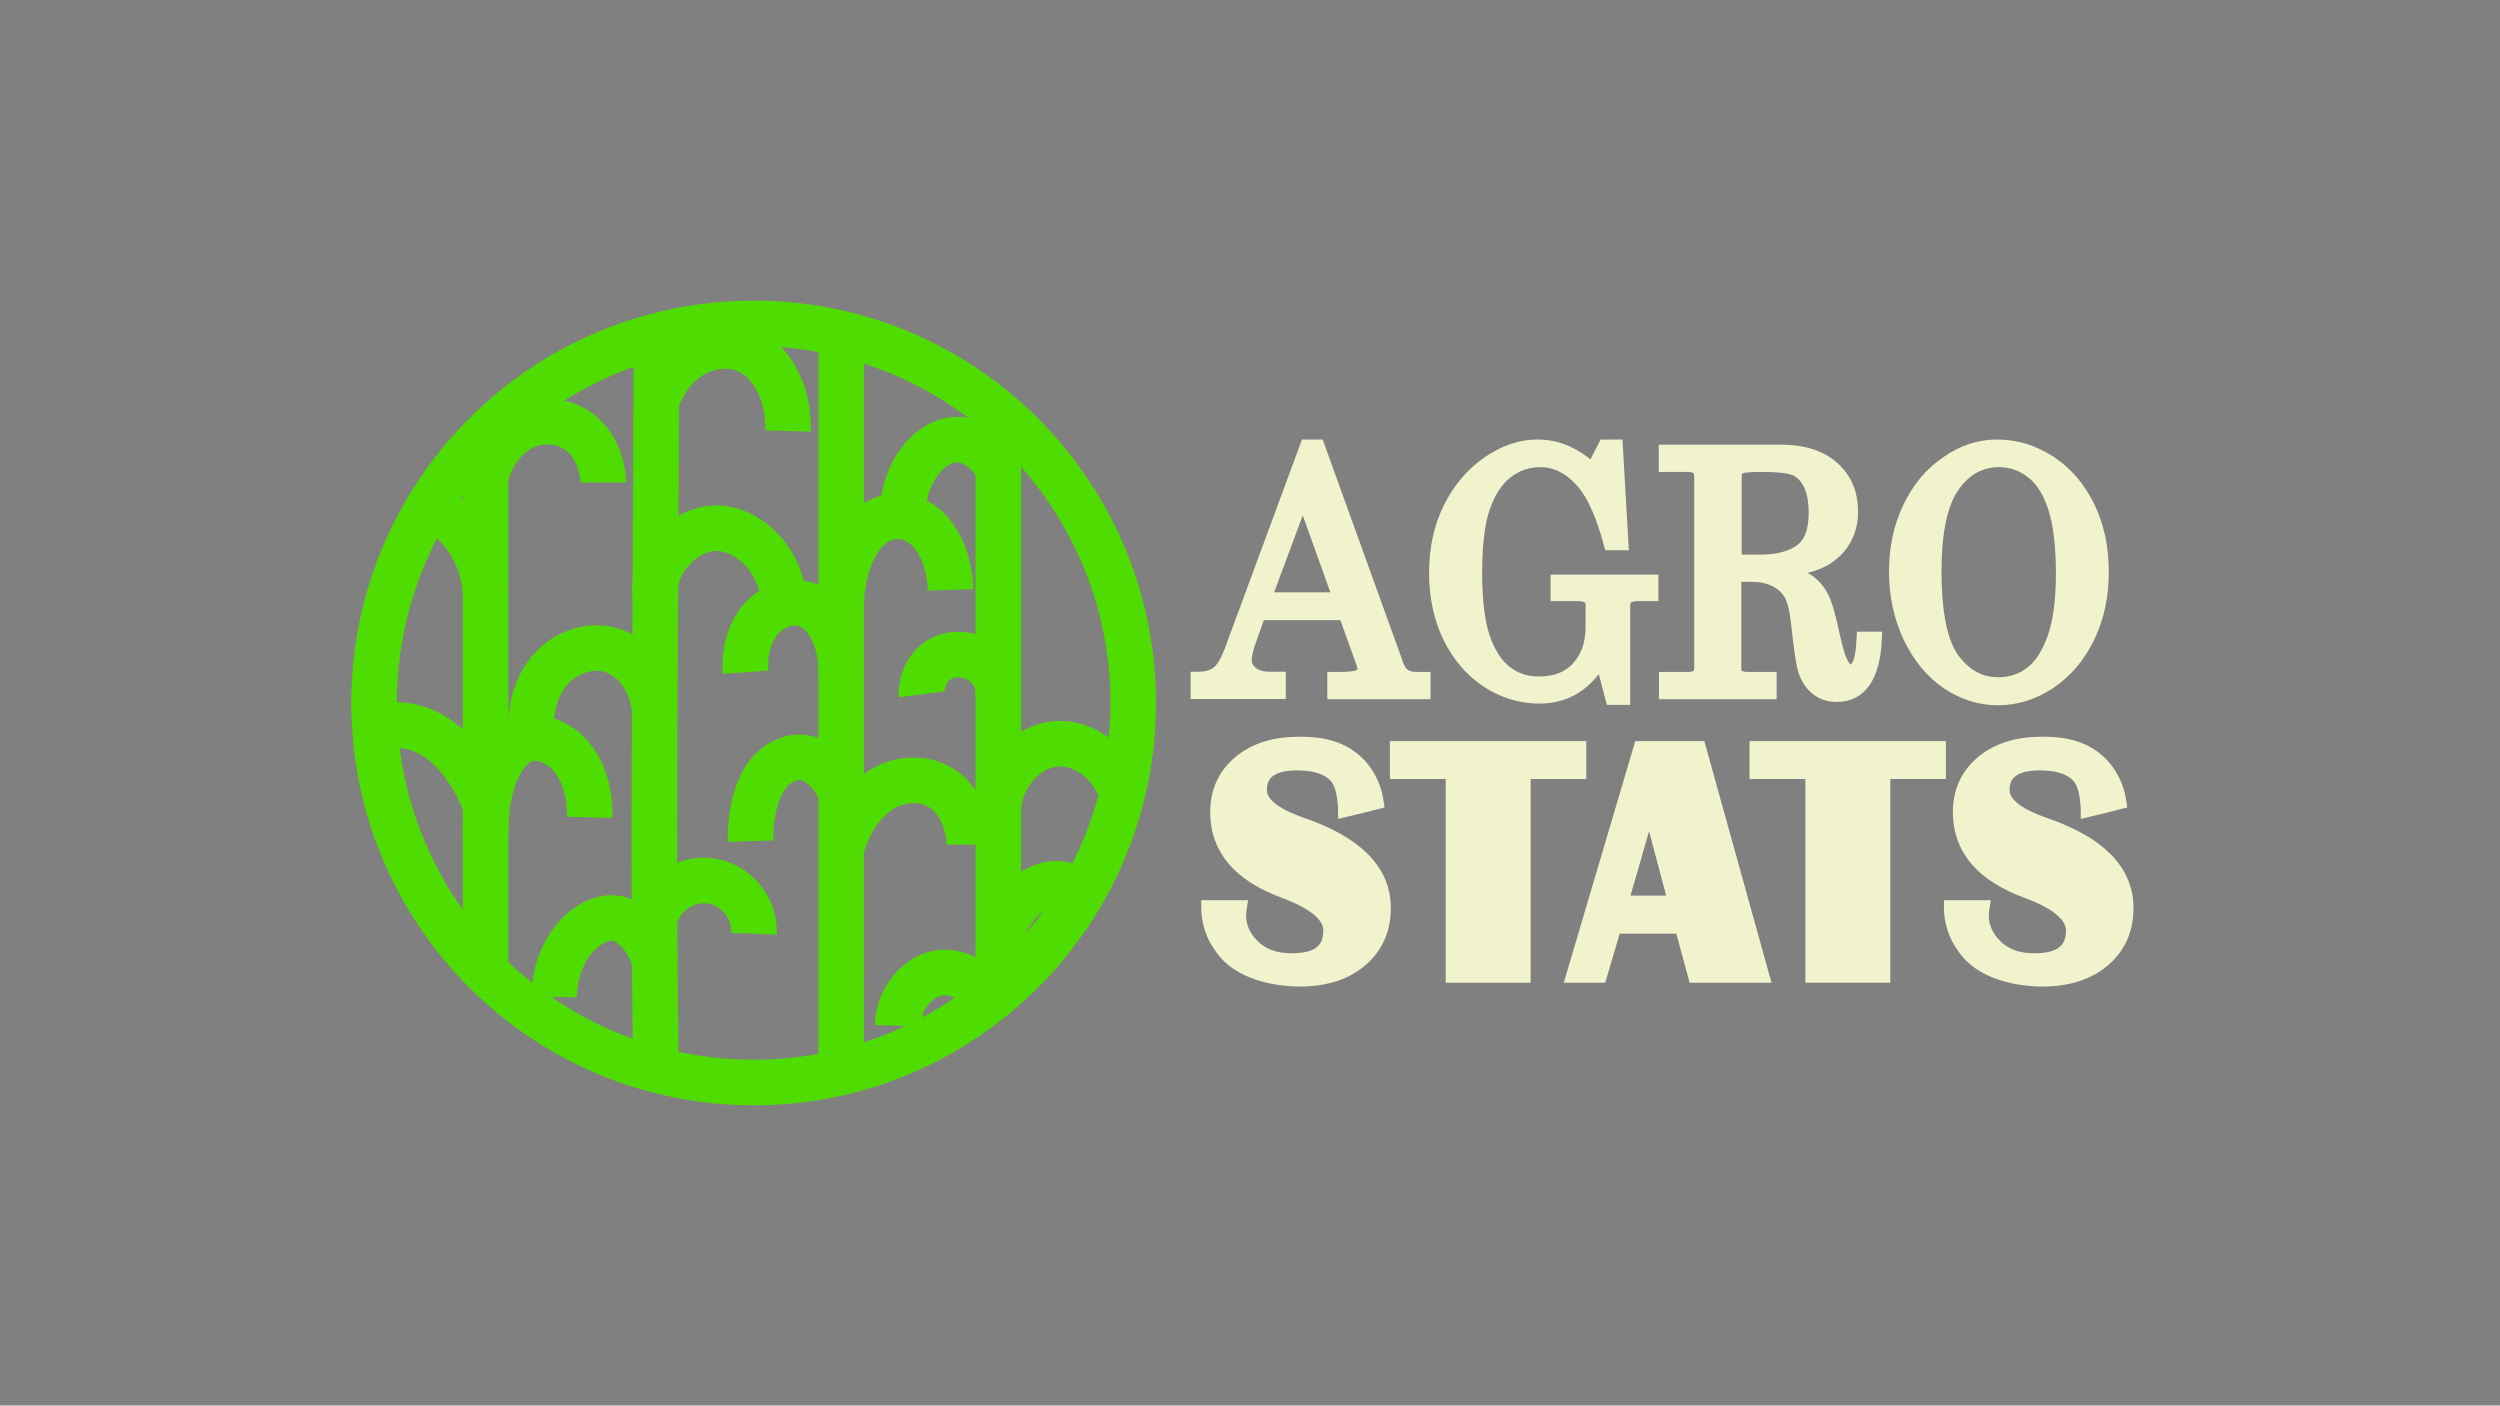 <?xml version="1.0" encoding="utf-8"?>
<!-- Generator: Adobe Illustrator 28.0.0, SVG Export Plug-In . SVG Version: 6.00 Build 0)  -->
<svg version="1.1" id="Camada_1" xmlns="http://www.w3.org/2000/svg" xmlns:xlink="http://www.w3.org/1999/xlink" x="0px" y="0px"
	 viewBox="0 0 1366 768" style="enable-background:new 0 0 1366 768;" xml:space="preserve">
<rect x="0" y="0" width="1366" height="768" fill="#808080" stroke="none"/>
<style type="text/css">
	.st0{fill:#00491E;}
	.st1{fill:#4FDC00;}
	.st2{fill:#F1F3CC;}
	.st3{fill:#F1F3CC;stroke:#F1F3CC;stroke-width:8.297;stroke-miterlimit:10;}
	.st4{fill:none;stroke:#4FDC00;stroke-width:24.892;stroke-miterlimit:10;}
</style>
<g>
	<path class="st0" d="M3534.9,670.5h-159.9c-27.1,0-49.1-22-49.1-49.1V146.6c0-27.1,22-49.1,49.1-49.1h159.9
		c27.1,0,49.1,22,49.1,49.1v474.9C3584,648.5,3562,670.5,3534.9,670.5z"/>
	<path class="st1" d="M3220.6,670.5h-165.5c-25.5,0-46.3-20.7-46.3-46.3V143.8c0-25.5,20.7-46.3,46.3-46.3h165.5
		c25.5,0,46.3,20.7,46.3,46.3v480.5C3266.9,649.8,3246.2,670.5,3220.6,670.5z"/>
	<path class="st2" d="M3855.4,670.5h-166.5c-25.3,0-45.7-20.5-45.7-45.7V143.2c0-25.3,20.5-45.7,45.7-45.7h166.5
		c25.3,0,45.7,20.5,45.7,45.7v481.5C3901.1,650,3880.6,670.5,3855.4,670.5z"/>
</g>
<g>
	<g>
		<g>
			<path class="st3" d="M714.3,244.3h5.5L763,364c1.7,4.8,5.3,7.3,10.7,7.3h3.8v6.6h-48.1v-6.6h3.8c5,0,8.5-0.6,10.6-1.8
				c1.4-0.8,2.1-2.1,2.1-3.8c0-1-0.2-2.1-0.6-3.2l-10-27.8h-47.7l-5.6,15.9c-1.5,4.2-2.2,7.6-2.2,10.1c0,2.9,1.2,5.4,3.7,7.4
				c2.5,2.1,6.1,3.1,10.8,3.1h4.1v6.6h-43.7v-6.6c4.7,0,8.4-1.1,11.1-3.3c2.7-2.2,5.2-6.4,7.5-12.6L714.3,244.3z M711.9,269.5
				l-21.7,58.3h42.6L711.9,269.5z"/>
			<path class="st3" d="M870.4,257.4l6.7-13.1h5.5l3,52.2h-5.3c-4.1-15-8.9-25.9-14.4-32.6c-7.1-8.5-15.2-12.8-24.3-12.8
				c-7,0-13.3,2.2-18.8,6.5s-9.8,10.8-12.7,19.4c-3,8.6-4.4,20.7-4.4,36.3c0,15.2,1.5,27,4.4,35.5c3,8.5,7,14.8,12.3,18.9
				c5.2,4,11.3,6.1,18.3,6.1c9.5,0,16.8-2.9,22-8.7c5.2-5.8,7.8-13.2,7.8-22.4v-12.3c0-1.9-0.7-3.5-2.1-4.5
				c-1.4-1.1-3.7-1.6-6.8-1.6h-10.2v-6.2h50.6v6.2h-6.9c-3,0-5.2,0.6-6.5,1.7s-2,2.8-2,5v50h-5.4c-2-7.8-4-15.2-6.1-22.4
				c-4.1,7.3-8.9,12.7-14.6,16.3c-5.6,3.6-12,5.4-19.1,5.4c-10.2,0-19.6-2.8-28.3-8.5c-8.7-5.7-15.5-13.6-20.6-23.9
				c-5-10.3-7.5-21.9-7.5-34.9c0-13,2.5-24.7,7.6-35c5.1-10.3,12-18.5,20.8-24.6c8.8-6.1,17.7-9.1,26.6-9.1c5.1,0,10,0.9,14.6,2.8
				C859.3,249,864.6,252.4,870.4,257.4z"/>
			<path class="st3" d="M910.7,247.1H973c12.1,0,21.4,3,28.1,8.9c6.7,6,10,13.8,10,23.5c0,5.8-1.3,10.9-4,15.4
				c-2.6,4.5-6.4,8.1-11.4,10.8c-5,2.7-12.8,4.6-23.4,5.8c7.8,2.3,13.1,4.6,16,6.8c2.9,2.2,5.3,5.1,7,8.6c1.8,3.5,3.8,10.7,6.1,21.5
				c1.7,7.7,3.4,13,5.3,15.8c1.4,2.2,2.9,3.3,4.6,3.3c1.7,0,3.2-1.3,4.7-4c1.4-2.7,2.3-7.4,2.6-14.2h5.5c-1,20.1-7.9,30.1-20.5,30.1
				c-4,0-7.4-1.1-10.3-3.3s-5.1-5.4-6.6-9.6c-1.1-3.2-2.4-11.5-3.8-25c-0.8-7.8-2.1-13.4-3.9-16.7c-1.8-3.3-4.5-6-8.3-8
				c-3.8-2-8.2-3-13.5-3h-9.9V365c0,2.2,0.5,3.7,1.6,4.6c1.3,1.1,3.3,1.7,6.1,1.7h11.6v6.6h-56v-6.6h11.8c2.6,0,4.5-0.6,5.7-1.7
				c1.2-1.1,1.8-2.7,1.8-4.6V260.4c0-2.2-0.6-3.9-1.9-5c-1.3-1.1-3.2-1.7-5.7-1.7h-11.8V247.1z M947.5,307.2h14.3
				c9.6,0,17.1-2,22.5-5.9c5.4-3.9,8.1-10.9,8.1-20.9c0-6.9-1-12.3-3.1-16.3c-2-4-4.7-6.7-8-8.2s-9.8-2.2-19.6-2.2
				c-6.4,0-10.4,0.5-11.9,1.5c-1.5,1-2.3,2.6-2.3,5V307.2z"/>
			<path class="st3" d="M1091.1,244.3c10.2,0,19.7,2.9,28.6,8.7c8.9,5.8,15.8,13.9,20.9,24.3c5,10.4,7.5,22.1,7.5,35.2
				s-2.5,24.8-7.6,35.3c-5.1,10.5-12,18.7-20.8,24.6c-8.8,5.9-18.2,8.8-28.1,8.8c-9.7,0-18.8-2.9-27.2-8.6
				c-8.5-5.8-15.3-14-20.4-24.7c-5.1-10.7-7.7-22.6-7.7-35.6c0-12.9,2.5-24.5,7.5-34.8c5-10.4,11.8-18.5,20.4-24.3
				C1072.7,247.2,1081.7,244.3,1091.1,244.3z M1092.4,251.1c-10.6,0-19.2,4.8-25.8,14.3c-6.6,9.6-9.9,25.1-9.9,46.7
				c0,23.4,3.4,39.6,10.1,48.6c6.7,9,15.1,13.5,25,13.5c7,0,13.1-2,18.4-6.1c5.3-4.1,9.5-10.5,12.6-19.4c3.1-8.9,4.7-20.5,4.7-34.9
				c0-15.7-1.5-27.9-4.4-36.8c-2.9-8.8-7.1-15.4-12.6-19.6C1105.1,253.2,1099.1,251.1,1092.4,251.1z"/>
		</g>
	</g>
	<g>
		<path class="st4" d="M545.5,222.1c0,171.7,0,264.5,0,314.8"/>
		<path class="st4" d="M545.5,222.1"/>
		<path class="st4" d="M545.5,218.4"/>
		<path class="st4" d="M545.5,218.4"/>
		<path class="st4" d="M459.6,598.8"/>
		<path class="st4" d="M459.6,181.1c0,136.3,0,274.2,0,410.5"/>
		<path class="st4" d="M459.6,181.1"/>
		<path class="st4" d="M459.6,169.2"/>
		<path class="st4" d="M358.7,598.8"/>
		<path class="st4" d="M358.7,174.8c-0.3,157-2.3,295.6-0.2,412.9"/>
		<path class="st4" d="M265.3,228.5"/>
		<path class="st4" d="M265.3,527c0-93.5,0-186.5,0-280.1"/>
		<path class="st4" d="M265.3,527"/>
		<path class="st4" d="M252.3,441.9"/>
		<path class="st4" d="M265.3,440c-1.7-4.7-14.2-37.4-41.1-43c-2.7-0.6-8.3-1.6-14.9,0c-0.9,0.2-1.8,0.5-2.7,0.8"/>
		<path class="st4" d="M265.3,322.4c-2.3-23.8-17.5-41.7-34.4-47"/>
		<path class="st4" d="M265.3,456.8c-0.6-28.7,9.6-50.1,23.3-53.2c5.7-1.3,11,1,13.1,1.9c13.1,5.7,21,21.8,20.5,41.1"/>
		<path class="st4" d="M265.3,260.5c4-15.4,14.8-27.1,28-29.6c2.8-0.5,11.1-1.7,19.6,2.8c16.1,8.6,16.8,28.9,16.8,29.9"/>
		<path class="st4" d="M357.8,325.3c-0.1-3.1,0.2-7.4,1.8-12.2c4.6-13,17.1-23.3,29.5-24.4c17.9-1.6,38.3,15.9,39.6,42"/>
		<path class="st4" d="M459.6,369.1c0.7-20.3-8.4-36.1-20.5-39.2c-7-1.8-13.3,1.1-14.9,1.9c-11.3,5.4-18,19.3-16.8,35.5"/>
		<path class="st4" d="M410.1,459.6c-0.1-3.2-0.6-33.2,16.8-43c1.6-0.9,5.3-2.9,10.3-2.8c13.9,0.4,21.9,17.6,22.4,18.7"/>
		<path class="st4" d="M356.9,507.3c1-15.7,14.8-27.4,29.9-26.1c14.4,1.2,25.8,14,25.2,29"/>
		<path class="st4" d="M458.4,509.4"/>
		<path class="st4" d="M459.6,520.8"/>
		<path class="st4" d="M459.6,464.3c5.1-19.8,18-34.6,33.6-37.4c2.5-0.4,11-1.8,19.6,2.8c16.5,8.8,16.8,30.7,16.8,31.8"/>
		<path class="st4" d="M544.9,381.6c0.4-1.9,0.8-4.9,0-8.3c-2-8.3-10-14.3-18.1-15.4c-1.8-0.3-8-1.1-14,2.8
			c-9.4,6.1-9.4,17.9-9.3,18.7"/>
		<path class="st4" d="M614.6,449.4"/>
		<path class="st4" d="M545.5,440c2.5-18.7,16.7-32.5,31.8-33.6c14.1-1,28.8,9.1,34.7,24.6"/>
		<path class="st4" d="M545.5,526c-1.1-27.1,19-44.7,33.6-43c4.6,0.5,9.4,3.1,13.4,7.2"/>
		<path class="st4" d="M549.3,255.1c-2,0.7-3.1,0.5-3.7,0c-3-2.4-1.4-16.1,4.6-29.4"/>
		<path class="st4" d="M545.5,255.1c-1.4-2-10.2-14.9-22.4-14.9c-14.4-0.1-30.4,17.3-29.9,43"/>
		<path class="st4" d="M459.6,331.7c0.3-24.6,10-44.1,24.3-48.6c6.4-2,12.1-0.3,13.1,0c12.8,3.9,21.7,19.4,22.4,39.2"/>
		<path class="st4" d="M357.8,388.7c-1.4-16.6-11.2-29.9-24.3-33.6c-12.1-3.4-22.4,2.6-24.3,3.7c-13.7,8-20.9,25.6-18.7,44.8"/>
		<path class="st4" d="M396.1,292.5"/>
		<path class="st4" d="M358.7,528c-3.7-13.9-12.5-25-22.4-26.3c-13.8-1.8-33,15-33.6,43"/>
		<path class="st4" d="M358.7,219.5c0.7-2.2,7.3-22.8,27.1-28.8c2.5-0.8,11.3-3.3,20.5,0c14.8,5.3,24.9,23.3,24.3,44.8"/>
		<path class="st4" d="M535.8,540.6c-6-6.5-14.3-10-22-9.1c-11.9,1.5-22.8,13.5-23.3,29"/>
		<path class="st4" d="M535.8,540.6"/>
		<path class="st4" d="M544.3,564.1"/>
		<path class="st4" d="M545.5,225.6c45.1,38.1,73.7,95,73.7,158.5c0,114.5-92.9,207.4-207.4,207.4s-207.4-92.9-207.4-207.4
			c0-37.6,10-72.9,27.6-103.4"/>
		<path class="st4" d="M231.9,280.8c35.8-62.2,103-104.1,179.9-104.1c51,0,97.6,18.4,133.8,48.9"/>
	</g>
	<path class="st3" d="M751.9,438.1c-5.5,1.4-11.1,2.8-16.6,4.1c0-0.9-0.1-2.2-0.3-3.8c-0.2-1.9-0.8-9.6-4.3-13.9
		c-4.2-5.1-11.5-7.7-21.9-7.7c-13.8,0-20.7,5-20.7,14.9c0,7.4,7.7,13.8,23.1,19.1c29.7,10.2,44.6,25.3,44.6,45.3
		c0,11.7-4.2,21.1-12.5,28.2c-8.3,7.1-19.4,10.6-33.3,10.6c-2.2,0-26.6,0.1-39.5-13.9c-3.5-3.9-5.9-8.4-5.9-8.4
		c-3.4-6.7-4.1-13-4.1-16.6c5.5,0,11.1,0,16.6,0c-0.3,1.9-0.6,4.9,0,8.3c1.4,7.3,6,11.7,7.6,13.3c8.1,7.6,18.3,7.4,21.4,7.4
		c14.1,0,21.1-5.5,21.1-16.6c0-8.2-8.4-15.4-25.3-21.7c-24.3-8.9-36.5-23.2-36.5-42.9c0-11.1,4.1-20.1,12.2-26.9
		c8.1-6.8,18.8-10.2,32-10.2c7.7,0,22.1,0.2,32.6,11.2C749.3,425.4,751.3,433.9,751.9,438.1z"/>
	<path class="st3" d="M862.6,409.1v12.4h-30.4v111.3h-38.1V421.5h-30.5v-12.4H862.6z"/>
	<path class="st3" d="M928.1,409.1l34.4,123.7h-36.1l-7.3-26.8h-37.2l-7.9,26.8h-14l36.6-123.7H928.1z M885.4,493.5h30.4l-14.6-54.8
		L885.4,493.5z"/>
	<path class="st3" d="M1059.1,409.1v12.4h-30.4v111.3h-38.1V421.5h-30.5v-12.4H1059.1z"/>
	<path class="st3" d="M1157.7,438.1c-5.5,1.4-11.1,2.8-16.6,4.1c0-0.9-0.1-2.2-0.3-3.8c-0.2-1.9-0.8-9.6-4.3-13.9
		c-4.2-5.1-11.5-7.7-21.9-7.7c-13.8,0-20.7,5-20.7,14.9c0,7.4,7.7,13.8,23.1,19.1c29.7,10.2,44.6,25.3,44.6,45.3
		c0,11.7-4.2,21.1-12.5,28.2c-8.3,7.1-19.4,10.6-33.3,10.6c-2.2,0-26.6,0.1-39.5-13.9c-3.5-3.9-5.9-8.4-5.9-8.4
		c-3.4-6.7-4.1-13-4.1-16.6c5.5,0,11.1,0,16.6,0c-0.3,1.9-0.6,4.9,0,8.3c1.4,7.3,6,11.7,7.6,13.3c8.1,7.6,18.3,7.4,21.4,7.4
		c14.1,0,21.1-5.5,21.1-16.6c0-8.2-8.4-15.4-25.3-21.7c-24.3-8.9-36.5-23.2-36.5-42.9c0-11.1,4.1-20.1,12.2-26.9
		c8.1-6.8,18.8-10.2,32-10.2c7.7,0,22.1,0.2,32.6,11.2C1155.1,425.4,1157.1,433.9,1157.7,438.1z"/>
</g>
<g>
	<path class="st4" d="M2202.8,222.1c0,171.7,0,264.5,0,314.8"/>
	<path class="st4" d="M2202.8,222.1"/>
	<path class="st4" d="M2202.8,218.4"/>
	<path class="st4" d="M2202.8,218.4"/>
	<path class="st4" d="M2116.8,598.8"/>
	<path class="st4" d="M2116.8,181.1c0,136.3,0,274.2,0,410.5"/>
	<path class="st4" d="M2116.8,181.1"/>
	<path class="st4" d="M2116.8,169.2"/>
	<path class="st4" d="M2016,598.8"/>
	<path class="st4" d="M2016,174.8c-0.3,157-2.3,295.6-0.2,412.9"/>
	<path class="st4" d="M1922.6,228.5"/>
	<path class="st4" d="M1922.6,527c0-93.5,0-186.5,0-280.1"/>
	<path class="st4" d="M1922.6,527"/>
	<path class="st4" d="M1909.5,441.9"/>
	<path class="st4" d="M1922.6,440c-1.7-4.7-14.2-37.4-41.1-43c-2.7-0.6-8.3-1.6-14.9,0c-0.9,0.2-1.8,0.5-2.7,0.8"/>
	<path class="st4" d="M1922.6,322.4c-2.3-23.8-17.5-41.7-34.4-47"/>
	<path class="st4" d="M1922.6,456.8c-0.6-28.7,9.6-50.1,23.3-53.2c5.7-1.3,11,1,13.1,1.9c13.1,5.7,21,21.8,20.5,41.1"/>
	<path class="st4" d="M1922.6,260.5c4-15.4,14.8-27.1,28-29.6c2.8-0.5,11.1-1.7,19.6,2.8c16.1,8.6,16.8,28.9,16.8,29.9"/>
	<path class="st4" d="M2015.1,325.3c-0.1-3.1,0.2-7.4,1.8-12.2c4.6-13,17.1-23.3,29.5-24.4c17.9-1.6,38.3,15.9,39.6,42"/>
	<path class="st4" d="M2116.8,369.1c0.7-20.3-8.4-36.1-20.5-39.2c-7-1.8-13.3,1.1-14.9,1.9c-11.3,5.4-18,19.3-16.8,35.5"/>
	<path class="st4" d="M2067.4,459.6c-0.1-3.2-0.6-33.2,16.8-43c1.6-0.9,5.3-2.9,10.3-2.8c13.9,0.4,21.9,17.6,22.4,18.7"/>
	<path class="st4" d="M2014.1,507.3c1-15.7,14.8-27.4,29.9-26.1c14.4,1.2,25.8,14,25.2,29"/>
	<path class="st4" d="M2115.6,509.4"/>
	<path class="st4" d="M2116.8,520.8"/>
	<path class="st4" d="M2116.8,464.3c5.1-19.8,18-34.6,33.6-37.4c2.5-0.4,11-1.8,19.6,2.8c16.5,8.8,16.8,30.7,16.8,31.8"/>
	<path class="st4" d="M2202.2,381.6c0.4-1.9,0.8-4.9,0-8.3c-2-8.3-10-14.3-18.1-15.4c-1.8-0.3-8-1.1-14,2.8
		c-9.4,6.1-9.4,17.9-9.3,18.7"/>
	<path class="st4" d="M2271.9,449.4"/>
	<path class="st4" d="M2202.8,440c2.5-18.7,16.7-32.5,31.8-33.6c14.1-1,28.8,9.1,34.7,24.6"/>
	<path class="st4" d="M2202.8,526c-1.1-27.1,19-44.7,33.6-43c4.6,0.5,9.4,3.1,13.4,7.2"/>
	<path class="st4" d="M2206.5,255.1c-2,0.7-3.1,0.5-3.7,0c-3-2.4-1.4-16.1,4.6-29.4"/>
	<path class="st4" d="M2202.8,255.1c-1.4-2-10.2-14.9-22.4-14.9c-14.4-0.1-30.4,17.3-29.9,43"/>
	<path class="st4" d="M2116.8,331.7c0.3-24.6,10-44.1,24.3-48.6c6.4-2,12.1-0.3,13.1,0c12.8,3.9,21.7,19.4,22.4,39.2"/>
	<path class="st4" d="M2015.1,388.7c-1.4-16.6-11.2-29.9-24.3-33.6c-12.1-3.4-22.4,2.6-24.3,3.7c-13.7,8-20.9,25.6-18.7,44.8"/>
	<path class="st4" d="M2053.3,292.5"/>
	<path class="st4" d="M2016,528c-3.7-13.9-12.5-25-22.4-26.3c-13.8-1.8-33,15-33.6,43"/>
	<path class="st4" d="M2016,219.5c0.7-2.2,7.3-22.8,27.1-28.8c2.5-0.8,11.3-3.3,20.5,0c14.8,5.3,24.9,23.3,24.3,44.8"/>
	<path class="st4" d="M2193.1,540.6c-6-6.5-14.3-10-22-9.1c-11.9,1.5-22.8,13.5-23.3,29"/>
	<path class="st4" d="M2193.1,540.6"/>
	<path class="st4" d="M2201.5,564.1"/>
	<path class="st4" d="M2202.8,225.6c45.1,38.1,73.7,95,73.7,158.5c0,114.5-92.9,207.4-207.4,207.4c-114.5,0-207.4-92.9-207.4-207.4
		c0-37.6,10-72.9,27.6-103.4"/>
	<path class="st4" d="M1889.1,280.8c35.8-62.2,103-104.1,179.9-104.1c51,0,97.6,18.4,133.8,48.9"/>
</g>
</svg>
